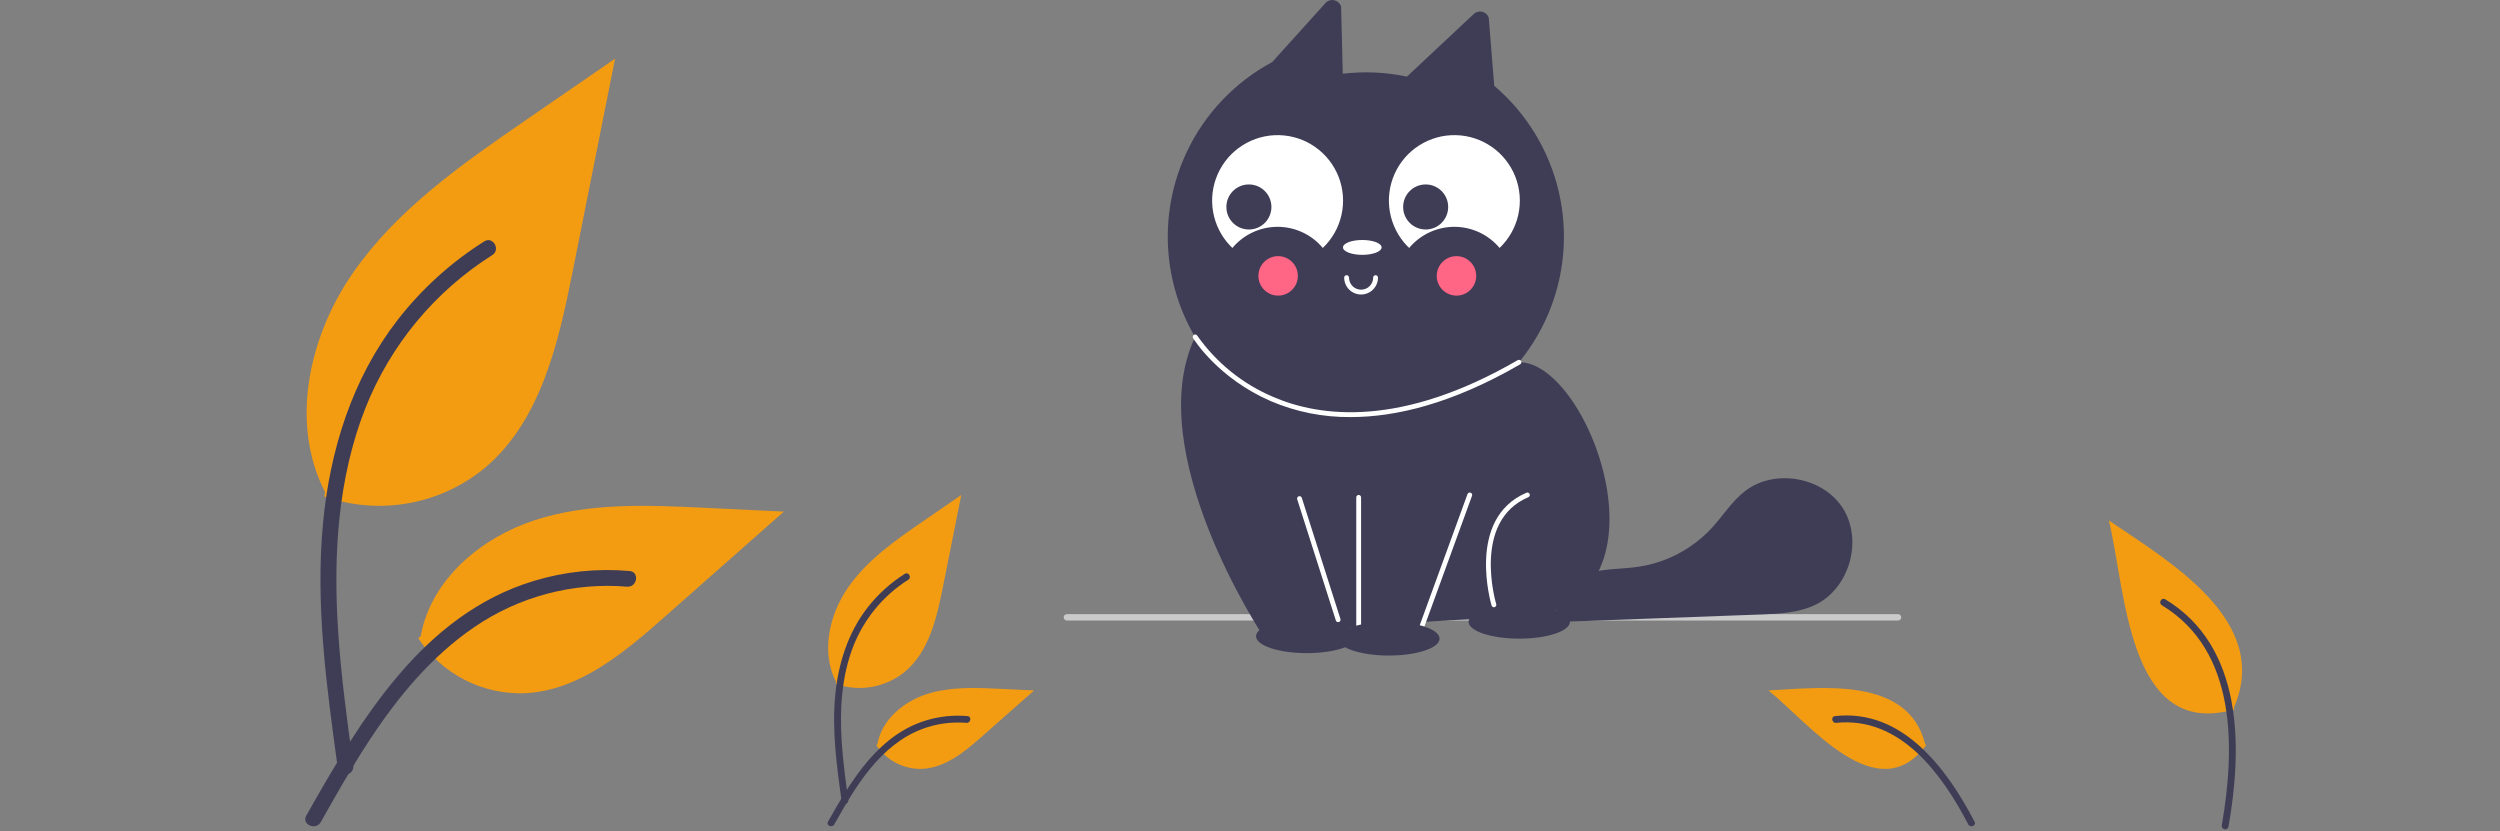 <svg width="785" height="261" viewBox="0 0 785 261" fill="none" xmlns="http://www.w3.org/2000/svg">
<rect x="0" y="0" width="785" height="261" fill="#808080" stroke="none"/>
<g clip-path="url(#clip0)">
<path d="M101.787 155.874C110.237 158.844 119.309 159.588 128.13 158.035C136.951 156.481 145.224 152.682 152.15 147.003C169.79 132.196 175.321 107.811 179.82 85.226L193.13 18.421L165.264 37.608C145.223 51.407 124.732 65.648 110.858 85.635C96.983 105.621 90.93 132.905 102.074 154.532" fill="#F39C12"/>
<path d="M106.09 241.405C102.582 215.852 98.974 189.969 101.44 164.143C103.625 141.205 110.623 118.806 124.87 100.433C132.432 90.701 141.634 82.362 152.062 75.792C154.78 74.076 157.283 78.384 154.576 80.093C136.533 91.496 122.577 108.334 114.72 128.179C106.043 150.248 104.65 174.306 106.145 197.749C107.048 211.926 108.968 226.011 110.896 240.078C111.048 240.714 110.953 241.384 110.63 241.953C110.307 242.522 109.78 242.947 109.155 243.142C108.518 243.314 107.839 243.227 107.266 242.901C106.692 242.575 106.27 242.037 106.091 241.402L106.09 241.405Z" fill="#3F3D56"/>
<path d="M131.335 200.403C134.959 205.912 139.94 210.396 145.799 213.421C151.658 216.446 158.198 217.91 164.788 217.674C181.726 216.87 195.842 205.053 208.548 193.83L246.137 160.642L221.26 159.451C203.37 158.595 185.018 157.791 167.978 163.314C150.938 168.837 135.223 182.109 132.107 199.747" fill="#F39C12"/>
<path d="M96.176 256.093C113.061 226.216 132.645 193.011 167.642 182.398C177.372 179.457 187.575 178.404 197.7 179.294C200.892 179.57 200.095 184.489 196.91 184.215C179.936 182.806 162.996 187.288 148.94 196.906C135.414 206.113 124.882 218.913 115.969 232.485C110.509 240.8 105.618 249.467 100.727 258.123C99.165 260.889 94.595 258.892 96.176 256.093Z" fill="#3F3D56"/>
<path d="M262.411 214.746C266.058 216.028 269.974 216.349 273.781 215.678C277.588 215.008 281.159 213.368 284.148 210.917C291.761 204.526 294.149 194.002 296.09 184.254L301.835 155.421L289.808 163.702C281.158 169.658 272.315 175.804 266.326 184.43C260.338 193.056 257.725 204.832 262.535 214.167" fill="#F39C12"/>
<path d="M264.268 251.661C262.755 240.632 261.197 229.461 262.261 218.314C263.205 208.415 266.225 198.747 272.374 190.817C275.638 186.617 279.609 183.018 284.11 180.182C285.283 179.442 286.363 181.301 285.195 182.039C277.408 186.96 271.384 194.227 267.993 202.793C264.248 212.317 263.647 222.701 264.292 232.819C264.682 238.938 265.51 245.017 266.343 251.088C266.408 251.363 266.367 251.652 266.228 251.897C266.088 252.143 265.861 252.326 265.591 252.411C265.316 252.485 265.023 252.447 264.776 252.307C264.528 252.166 264.346 251.933 264.269 251.659L264.268 251.661Z" fill="#3F3D56"/>
<path d="M275.164 233.965C276.728 236.342 278.878 238.277 281.407 239.583C283.936 240.888 286.758 241.521 289.602 241.419C296.913 241.072 303.005 235.972 308.489 231.128L324.712 216.804L313.976 216.29C306.254 215.92 298.333 215.573 290.979 217.957C283.625 220.341 276.842 226.069 275.497 233.682" fill="#F39C12"/>
<path d="M259.989 258.001C267.277 245.106 275.73 230.774 290.834 226.194C295.034 224.924 299.437 224.47 303.807 224.854C305.185 224.973 304.841 227.096 303.466 226.978C296.14 226.37 288.829 228.304 282.762 232.455C276.924 236.429 272.379 241.953 268.532 247.811C266.175 251.4 264.065 255.141 261.954 258.876C261.279 260.07 259.307 259.208 259.989 258.001Z" fill="#3F3D56"/>
<path d="M701.589 222.746C667.921 232.412 667.522 184.832 662.165 163.421C681.195 176.379 713.281 194.853 701.465 222.167" fill="#F39C12"/>
<path d="M699.732 259.661C704.154 234.647 704.433 202.966 679.889 188.183C678.717 187.442 677.637 189.301 678.805 190.039C702.501 204.371 701.798 234.978 697.656 259.088C697.592 259.36 697.635 259.646 697.777 259.886C697.919 260.126 698.149 260.301 698.418 260.375C698.687 260.449 698.974 260.416 699.219 260.283C699.464 260.149 699.648 259.926 699.731 259.66L699.732 259.661Z" fill="#3F3D56"/>
<path d="M604.836 233.964C589.429 254.646 567.974 226.954 555.287 216.804C572.21 215.904 599.243 212.416 604.502 233.681" fill="#F39C12"/>
<path d="M620.011 258.001C611.302 241.329 597.394 222.474 576.192 224.855C574.815 224.973 575.159 227.096 576.534 226.978C596.673 224.894 609.776 243.006 618.046 258.877C618.721 260.071 620.693 259.208 620.011 258.001Z" fill="#3F3D56"/>
<path d="M596 194.842H335C334.735 194.842 334.48 194.737 334.293 194.549C334.105 194.362 334 194.107 334 193.842C334 193.577 334.105 193.322 334.293 193.135C334.48 192.947 334.735 192.842 335 192.842H596C596.265 192.842 596.52 192.947 596.707 193.135C596.895 193.322 597 193.577 597 193.842C597 194.107 596.895 194.362 596.707 194.549C596.52 194.737 596.265 194.842 596 194.842Z" fill="#CACACA"/>
<path d="M469.186 26.93L467.468 5.539C467.305 5.082 467.031 4.673 466.669 4.35C466.308 4.027 465.871 3.8 465.399 3.689C464.927 3.578 464.435 3.588 463.968 3.717C463.5 3.845 463.073 4.089 462.724 4.426L441.773 24.053C435.155 22.65 428.351 22.344 421.634 23.147L421.105 2.06C420.963 1.592 420.705 1.167 420.355 0.825C420.005 0.484 419.574 0.237 419.103 0.106C418.631 -0.024 418.135 -0.033 417.659 0.08C417.183 0.194 416.744 0.425 416.382 0.754L399.478 19.487C387.763 25.769 378.368 35.64 372.672 47.652C366.976 59.664 365.278 73.184 367.827 86.231C370.376 99.278 377.038 111.166 386.836 120.15C396.634 129.135 409.053 134.744 422.271 136.156C435.49 137.567 448.813 134.707 460.287 127.994C471.762 121.281 480.783 111.068 486.03 98.853C491.276 86.639 492.472 73.064 489.44 60.121C486.409 47.177 479.311 35.545 469.186 26.93H469.186Z" fill="#3F3D56"/>
<path d="M476.952 113.74C499.833 113.376 528.619 193.672 474.396 194.088C446.34 194.303 396.67 199.775 396.67 199.775C396.67 199.775 358.059 141.828 375.279 105.777L476.952 113.74Z" fill="#3F3D56"/>
<path d="M426.623 156.173V197.775H446.073L461.505 155.414" fill="#3F3D56"/>
<path d="M446.073 198.534H426.623C426.422 198.534 426.229 198.454 426.087 198.311C425.944 198.169 425.865 197.976 425.865 197.775V156.173C425.865 155.972 425.944 155.779 426.087 155.637C426.229 155.494 426.422 155.414 426.623 155.414C426.824 155.414 427.017 155.494 427.159 155.637C427.301 155.779 427.381 155.972 427.381 156.173V197.017H445.542L460.792 155.155C460.861 154.966 461.002 154.812 461.185 154.727C461.367 154.642 461.576 154.633 461.765 154.702C461.954 154.771 462.107 154.912 462.192 155.094C462.277 155.276 462.286 155.485 462.218 155.674L446.786 198.035C446.732 198.181 446.636 198.307 446.508 198.397C446.381 198.486 446.229 198.534 446.073 198.534V198.534Z" fill="white"/>
<path d="M477.05 200.534C485.845 200.534 492.975 198.157 492.975 195.226C492.975 192.294 485.845 189.917 477.05 189.917C468.256 189.917 461.126 192.294 461.126 195.226C461.126 198.157 468.256 200.534 477.05 200.534Z" fill="#3F3D56"/>
<path d="M469.088 190.676C468.926 190.676 468.768 190.624 468.637 190.527C468.507 190.431 468.411 190.295 468.363 190.14C468.28 189.868 460.224 162.853 479.309 154.717C479.4 154.677 479.499 154.656 479.599 154.655C479.698 154.654 479.797 154.672 479.89 154.709C479.983 154.746 480.067 154.801 480.139 154.871C480.21 154.941 480.267 155.024 480.306 155.116C480.345 155.208 480.366 155.306 480.367 155.406C480.368 155.506 480.349 155.605 480.311 155.698C480.274 155.79 480.219 155.874 480.149 155.945C480.079 156.017 479.995 156.073 479.903 156.112C462.061 163.718 469.733 189.436 469.813 189.695C469.872 189.887 469.852 190.095 469.758 190.272C469.664 190.45 469.503 190.583 469.311 190.642C469.239 190.665 469.164 190.676 469.088 190.676V190.676Z" fill="white"/>
<path d="M496.101 183.745C495.994 183.592 495.916 183.431 495.823 183.274C494.995 183.304 494.166 183.335 493.338 183.366L496.101 183.745Z" fill="#3F3D56"/>
<path d="M578.736 159.707C572.527 149.783 557.335 147.026 548.035 154.135C543.838 157.343 541.01 161.98 537.424 165.859C531.392 172.344 523.348 176.601 514.594 177.942C508.5 178.856 502.055 178.36 496.428 180.869C490.97 183.302 486.853 190.248 489.824 195.274C510.771 194.502 531.718 193.73 552.665 192.958C558.691 192.736 564.932 192.461 570.321 189.754C580.781 184.499 584.945 169.631 578.736 159.707Z" fill="#3F3D56"/>
<path d="M424.092 130.962C415.488 131.041 406.961 129.339 399.046 125.964C382.521 118.791 374.947 106.685 374.633 106.174C374.529 106.002 374.498 105.797 374.545 105.603C374.592 105.408 374.714 105.241 374.885 105.136C375.055 105.031 375.26 104.998 375.455 105.043C375.65 105.089 375.819 105.21 375.925 105.379C381.911 113.882 390.156 120.541 399.727 124.606C414.608 131.039 440.019 134.263 476.572 113.084C476.658 113.033 476.753 113 476.852 112.987C476.951 112.974 477.052 112.98 477.148 113.005C477.245 113.031 477.335 113.075 477.414 113.136C477.494 113.196 477.56 113.272 477.61 113.358C477.661 113.445 477.693 113.54 477.706 113.639C477.719 113.738 477.713 113.838 477.687 113.935C477.661 114.031 477.616 114.122 477.556 114.201C477.495 114.28 477.419 114.346 477.332 114.396C455.876 126.829 438.16 130.962 424.092 130.962Z" fill="white"/>
<path d="M427.381 92.475C425.974 92.473 424.625 91.914 423.629 90.918C422.634 89.923 422.075 88.574 422.073 87.167C422.073 86.966 422.153 86.773 422.295 86.631C422.437 86.488 422.63 86.408 422.831 86.408C423.032 86.408 423.225 86.488 423.367 86.631C423.51 86.773 423.59 86.966 423.59 87.167C423.59 88.172 423.989 89.137 424.7 89.848C425.411 90.559 426.376 90.958 427.381 90.958C428.387 90.958 429.351 90.559 430.062 89.848C430.773 89.137 431.173 88.172 431.173 87.167C431.173 86.966 431.253 86.773 431.395 86.631C431.537 86.488 431.73 86.408 431.931 86.408C432.132 86.408 432.325 86.488 432.467 86.631C432.609 86.773 432.689 86.966 432.689 87.167C432.688 88.574 432.128 89.923 431.133 90.918C430.138 91.914 428.788 92.473 427.381 92.475Z" fill="white"/>
<path d="M420.177 195.354C420.016 195.354 419.859 195.303 419.73 195.208C419.6 195.113 419.504 194.979 419.455 194.826L407.322 156.782C407.291 156.687 407.28 156.587 407.288 156.488C407.296 156.388 407.323 156.291 407.369 156.203C407.415 156.114 407.477 156.035 407.554 155.97C407.63 155.906 407.718 155.857 407.813 155.827C407.908 155.797 408.008 155.785 408.108 155.794C408.207 155.802 408.304 155.83 408.393 155.876C408.481 155.922 408.56 155.985 408.624 156.062C408.688 156.138 408.737 156.226 408.767 156.322L420.9 194.365C420.936 194.479 420.944 194.599 420.925 194.717C420.906 194.835 420.859 194.946 420.789 195.043C420.719 195.139 420.626 195.217 420.52 195.272C420.414 195.326 420.296 195.354 420.177 195.354V195.354Z" fill="white"/>
<path d="M436.102 205.842C444.897 205.842 452.026 203.465 452.026 200.534C452.026 197.602 444.897 195.226 436.102 195.226C427.307 195.226 420.177 197.602 420.177 200.534C420.177 203.465 427.307 205.842 436.102 205.842Z" fill="#3F3D56"/>
<path d="M410.319 205.084C419.114 205.084 426.244 202.707 426.244 199.775C426.244 196.844 419.114 194.467 410.319 194.467C401.524 194.467 394.395 196.844 394.395 199.775C394.395 202.707 401.524 205.084 410.319 205.084Z" fill="#3F3D56"/>
<path d="M427.76 80.021C431.111 80.021 433.827 78.977 433.827 77.688C433.827 76.399 431.111 75.355 427.76 75.355C424.41 75.355 421.694 76.399 421.694 77.688C421.694 78.977 424.41 80.021 427.76 80.021Z" fill="white"/>
<path d="M386.969 77.859C388.705 75.781 390.877 74.109 393.329 72.962C395.782 71.815 398.457 71.22 401.165 71.22C403.873 71.22 406.548 71.815 409.001 72.962C411.454 74.109 413.625 75.781 415.361 77.859C418.302 75.051 420.344 71.435 421.23 67.466C422.115 63.498 421.804 59.356 420.336 55.564C418.867 51.773 416.308 48.502 412.98 46.165C409.653 43.828 405.707 42.531 401.642 42.436C397.577 42.342 393.576 43.455 390.143 45.635C386.711 47.815 384.002 50.964 382.36 54.683C380.717 58.402 380.214 62.525 380.914 66.531C381.615 70.536 383.487 74.243 386.295 77.184C386.515 77.415 386.739 77.639 386.969 77.859Z" fill="white"/>
<path d="M442.477 77.859C444.213 75.781 446.384 74.109 448.837 72.962C451.289 71.815 453.964 71.22 456.672 71.22C459.38 71.22 462.055 71.815 464.508 72.962C466.961 74.109 469.132 75.781 470.868 77.859C473.809 75.051 475.851 71.435 476.737 67.466C477.622 63.498 477.311 59.356 475.843 55.564C474.374 51.773 471.815 48.502 468.487 46.165C465.16 43.828 461.214 42.531 457.149 42.436C453.084 42.342 449.083 43.455 445.65 45.635C442.218 47.815 439.509 50.964 437.867 54.683C436.224 58.402 435.721 62.525 436.421 66.531C437.122 70.536 438.994 74.243 441.802 77.184C442.022 77.415 442.246 77.639 442.477 77.859Z" fill="white"/>
<path d="M392.152 72.06C396.058 72.06 399.224 68.894 399.224 64.988C399.224 61.083 396.058 57.916 392.152 57.916C388.246 57.916 385.08 61.083 385.08 64.988C385.08 68.894 388.246 72.06 392.152 72.06Z" fill="#3F3D56"/>
<path d="M447.657 72.06C451.563 72.06 454.729 68.894 454.729 64.988C454.729 61.083 451.563 57.916 447.657 57.916C443.752 57.916 440.585 61.083 440.585 64.988C440.585 68.894 443.752 72.06 447.657 72.06Z" fill="#3F3D56"/>
<path d="M457.334 92.824C460.757 92.824 463.531 90.05 463.531 86.627C463.531 83.205 460.757 80.431 457.334 80.431C453.912 80.431 451.137 83.205 451.137 86.627C451.137 90.05 453.912 92.824 457.334 92.824Z" fill="#FF6584"/>
<path d="M401.334 92.824C404.757 92.824 407.531 90.05 407.531 86.627C407.531 83.205 404.757 80.431 401.334 80.431C397.912 80.431 395.137 83.205 395.137 86.627C395.137 90.05 397.912 92.824 401.334 92.824Z" fill="#FF6584"/>
</g>
<defs>
<clipPath id="clip0">
<rect width="785" height="260.842" fill="white"/>
</clipPath>
</defs>
</svg>
